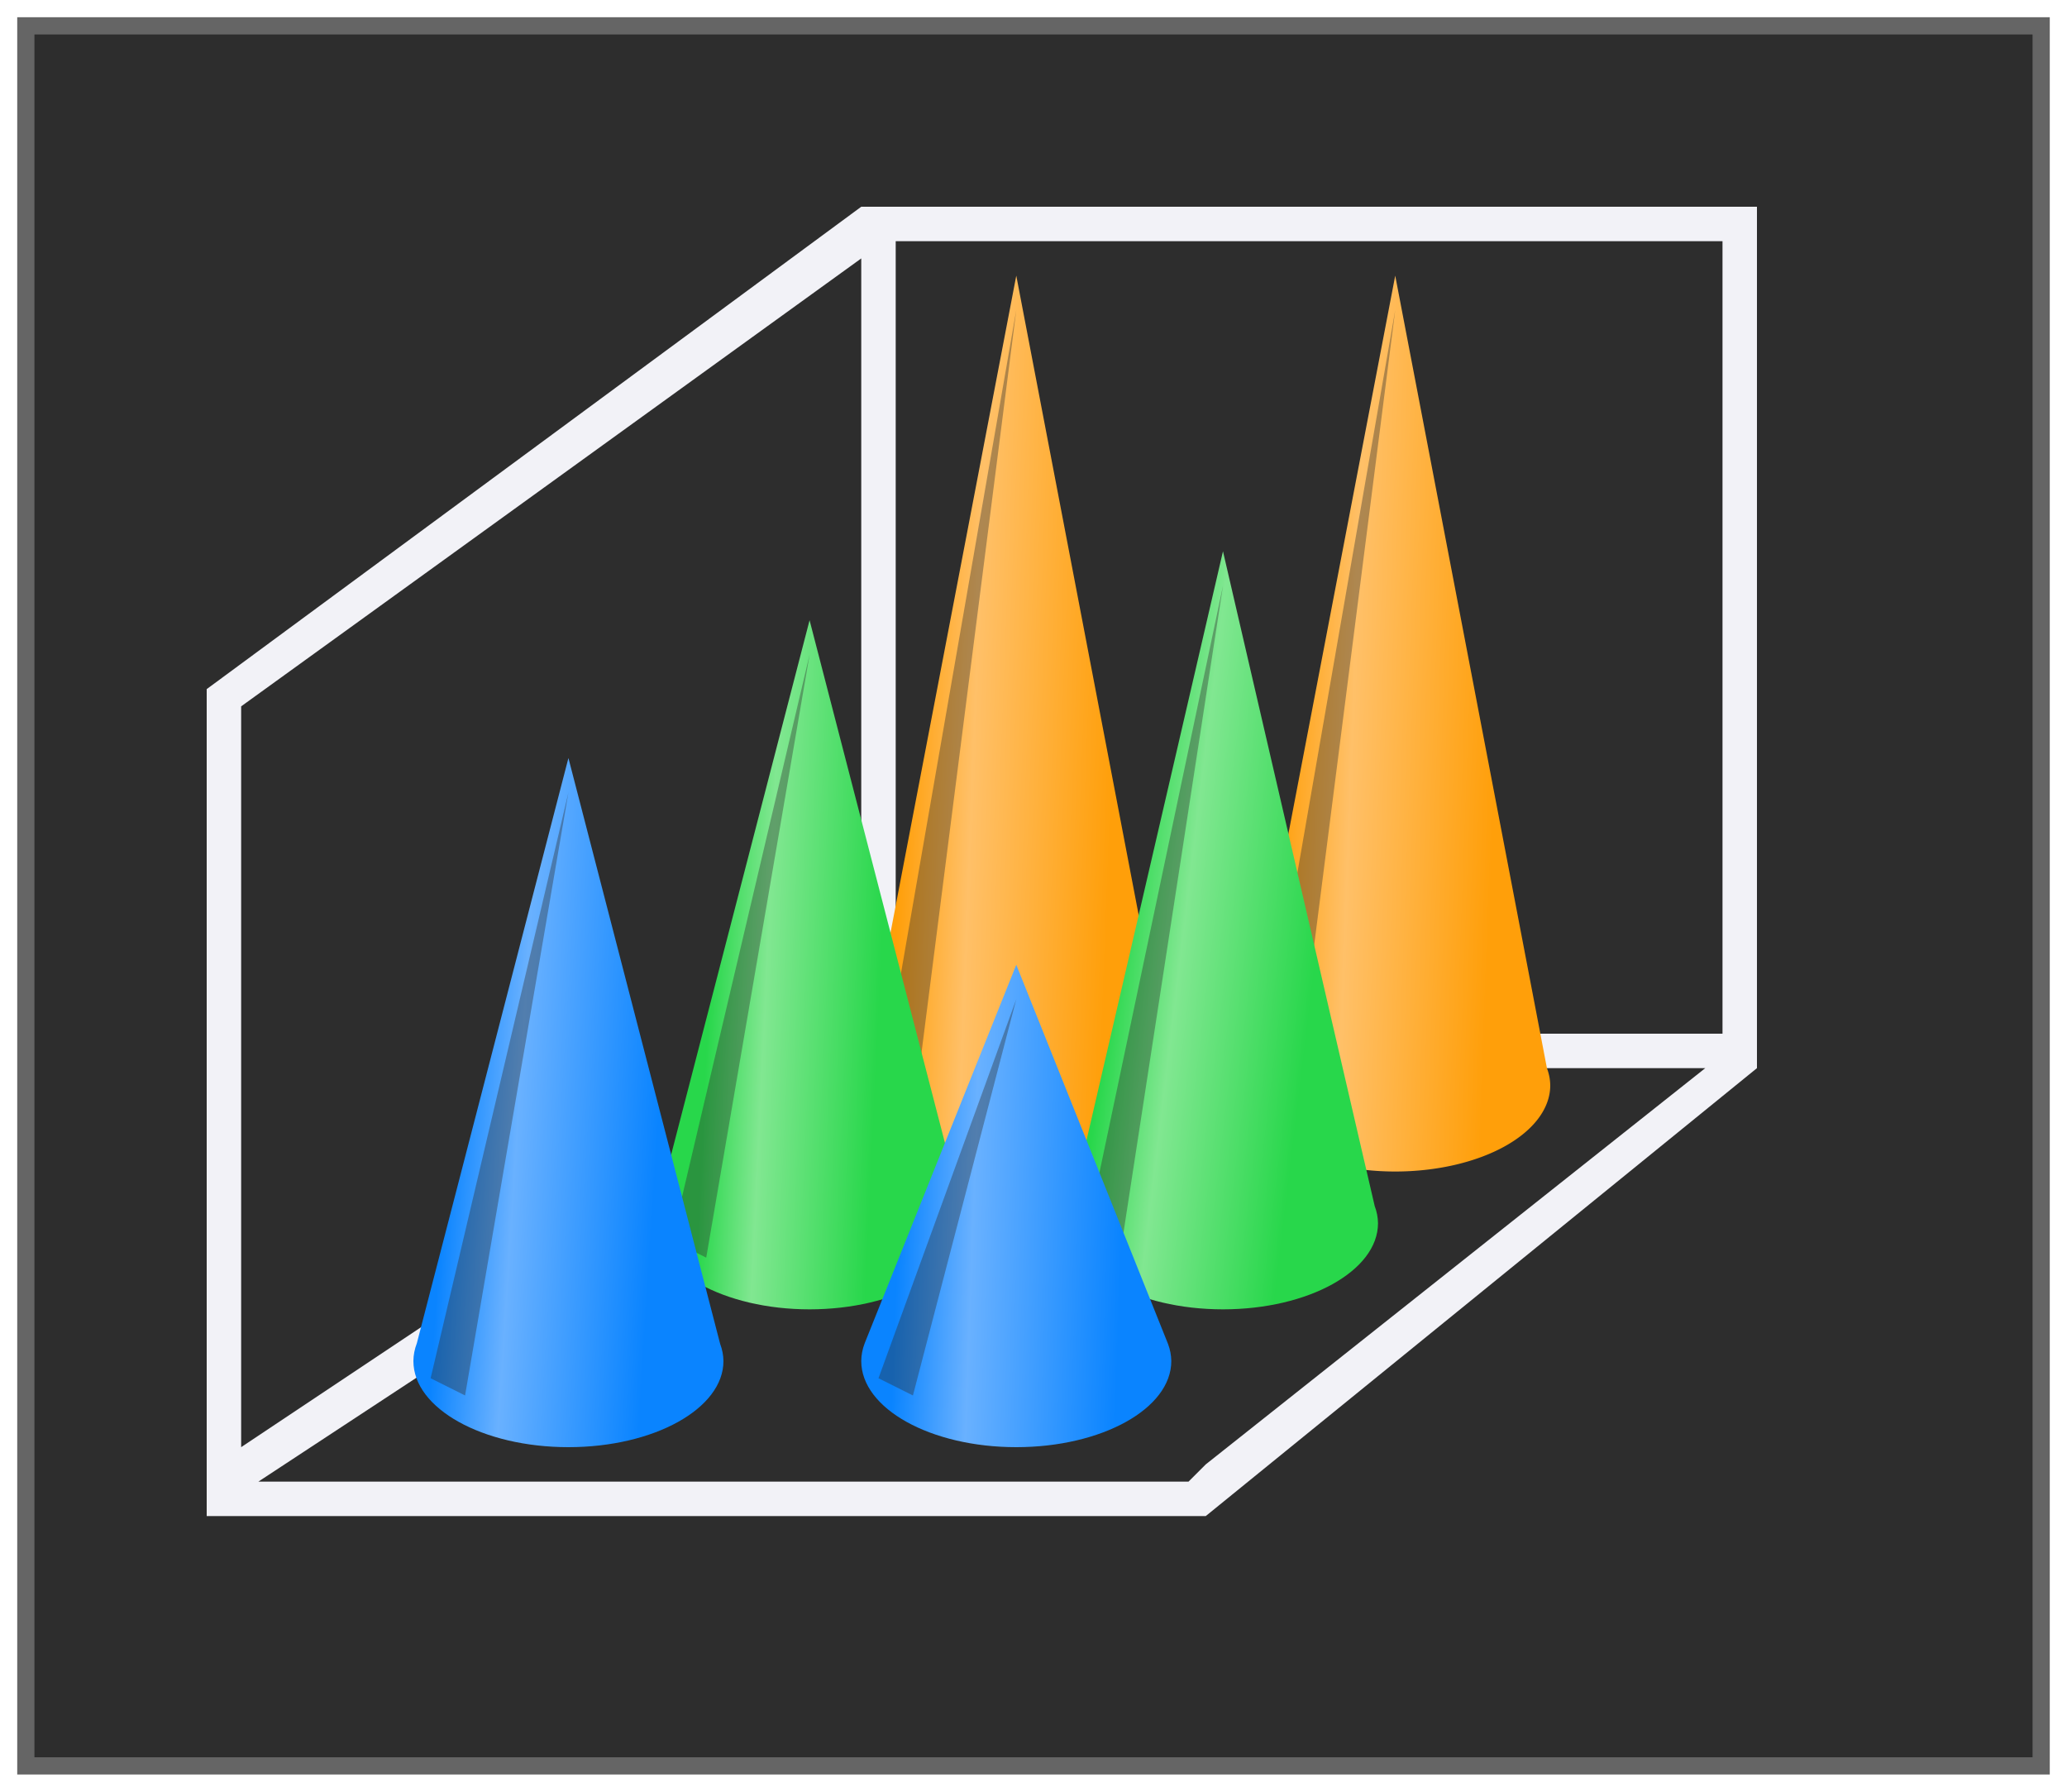 <svg height="52" viewBox="0 0 60 52" width="60" xmlns="http://www.w3.org/2000/svg" xmlns:xlink="http://www.w3.org/1999/xlink"><linearGradient id="a"><stop offset="0" stop-color="#0a84ff"/><stop offset=".333" stop-color="#69b1ff"/><stop offset="1" stop-color="#0a84ff"/></linearGradient><linearGradient id="b"><stop offset="0" stop-color="#28d74b"/><stop offset=".333" stop-color="#81e791"/><stop offset="1" stop-color="#28d74b"/></linearGradient><linearGradient id="c"><stop offset="0" stop-color="#ff9f0a"/><stop offset=".333" stop-color="#ffc068"/><stop offset="1" stop-color="#ff9f0a"/></linearGradient><linearGradient id="d" gradientUnits="userSpaceOnUse" x1="24.013" x2="30.13" xlink:href="#a" y1="24" y2="24.39"/><linearGradient id="e" gradientUnits="userSpaceOnUse" x1="37.091" x2="43.598" xlink:href="#a" y1="26.922" y2="27.156"/><linearGradient id="f" gradientUnits="userSpaceOnUse" x1="25.636" x2="30.585" xlink:href="#b" y1="23.533" y2="23.766"/><linearGradient id="g" gradientUnits="userSpaceOnUse" x1="37.402" x2="43.208" xlink:href="#b" y1="23" y2="23.701"/><linearGradient id="h" gradientUnits="userSpaceOnUse" x1="37.246" x2="43.364" xlink:href="#c" y1="20.922" y2="21.156"/><linearGradient id="i" gradientUnits="userSpaceOnUse" x1="37.169" x2="43.442" xlink:href="#c" y1="21" y2="21.234"/><filter id="j" color-interpolation-filters="sRGB" height="1.052" width="1.045" x="-.022" y="-.026"><feGaussianBlur stdDeviation=".555"/></filter><path d="m.5.5h59v51h-59z" fill="#656565" filter="url(#j)"/><path d="m1 1h58v50h-58z" fill="#2d2d2d"/><path d="m25 6-19 14v.5 22.5.5.5h1 26.5 1.5l16-13v-.5-.5-24zm1 1h24v23h-24zm-1 .5v22.5l-18 12v-21.5zm.5 23.5h24l-14.5 11.5-.5.5h-27l17.5-11.5z" fill="#f2f2f7"/><path d="m40.5 8-4.4 22.984a4.5 2.5 0 0 0 -.1.516 4.5 2.5 0 0 0 4.5 2.5 4.5 2.5 0 0 0 4.5-2.5 4.5 2.5 0 0 0 -.096-.498z" fill="url(#i)"/><path d="m40.5 9-3 23.5-1-.5z" fill="#2d2d2d" fill-opacity=".383"/><g transform="translate(-11)"><path d="m40.5 8-4.4 22.984a4.5 2.5 0 0 0 -.1.516 4.5 2.5 0 0 0 4.5 2.5 4.5 2.5 0 0 0 4.5-2.5 4.5 2.5 0 0 0 -.096-.498z" fill="url(#h)"/><path d="m40.5 9-3 23.5-1-.5z" fill="#2d2d2d" fill-opacity=".383"/></g><g transform="translate(-5 4)"><path d="m40.5 12-4.4 18.984c-.065.169-.099.342-.1.516 0 1.381 2.015 2.5 4.5 2.5s4.5-1.119 4.5-2.5c-.002-.167-.034-.334-.096-.498z" fill="url(#g)"/><path d="m40.5 13-3 19.5-1-.5z" fill="#2d2d2d" fill-opacity=".383"/><path d="m28.5 14-4.4 16.984c-.065.169-.099.342-.1.516 0 1.381 2.015 2.5 4.5 2.5s4.5-1.119 4.5-2.5c-.002-.167-.034-.334-.096-.498z" fill="url(#f)"/><path d="m28.5 15-3 17.5-1-.5z" fill="#2d2d2d" fill-opacity=".383"/></g><g transform="translate(-11 8)"><path d="m40.5 20-4.4 10.984c-.065.169-.099.342-.1.516 0 1.381 2.015 2.5 4.5 2.5s4.5-1.119 4.5-2.5c-.002-.167-.034-.334-.096-.498z" fill="url(#e)"/><path d="m40.5 21-3 11.5-1-.5z" fill="#2d2d2d" fill-opacity=".383"/><path d="m27.5 14-4.4 16.984c-.065.169-.099.342-.1.516 0 1.381 2.015 2.5 4.5 2.5s4.5-1.119 4.5-2.5c-.002-.167-.034-.334-.096-.498z" fill="url(#d)"/><path d="m27.5 15-3 17.5-1-.5z" fill="#2d2d2d" fill-opacity=".383"/></g></svg>